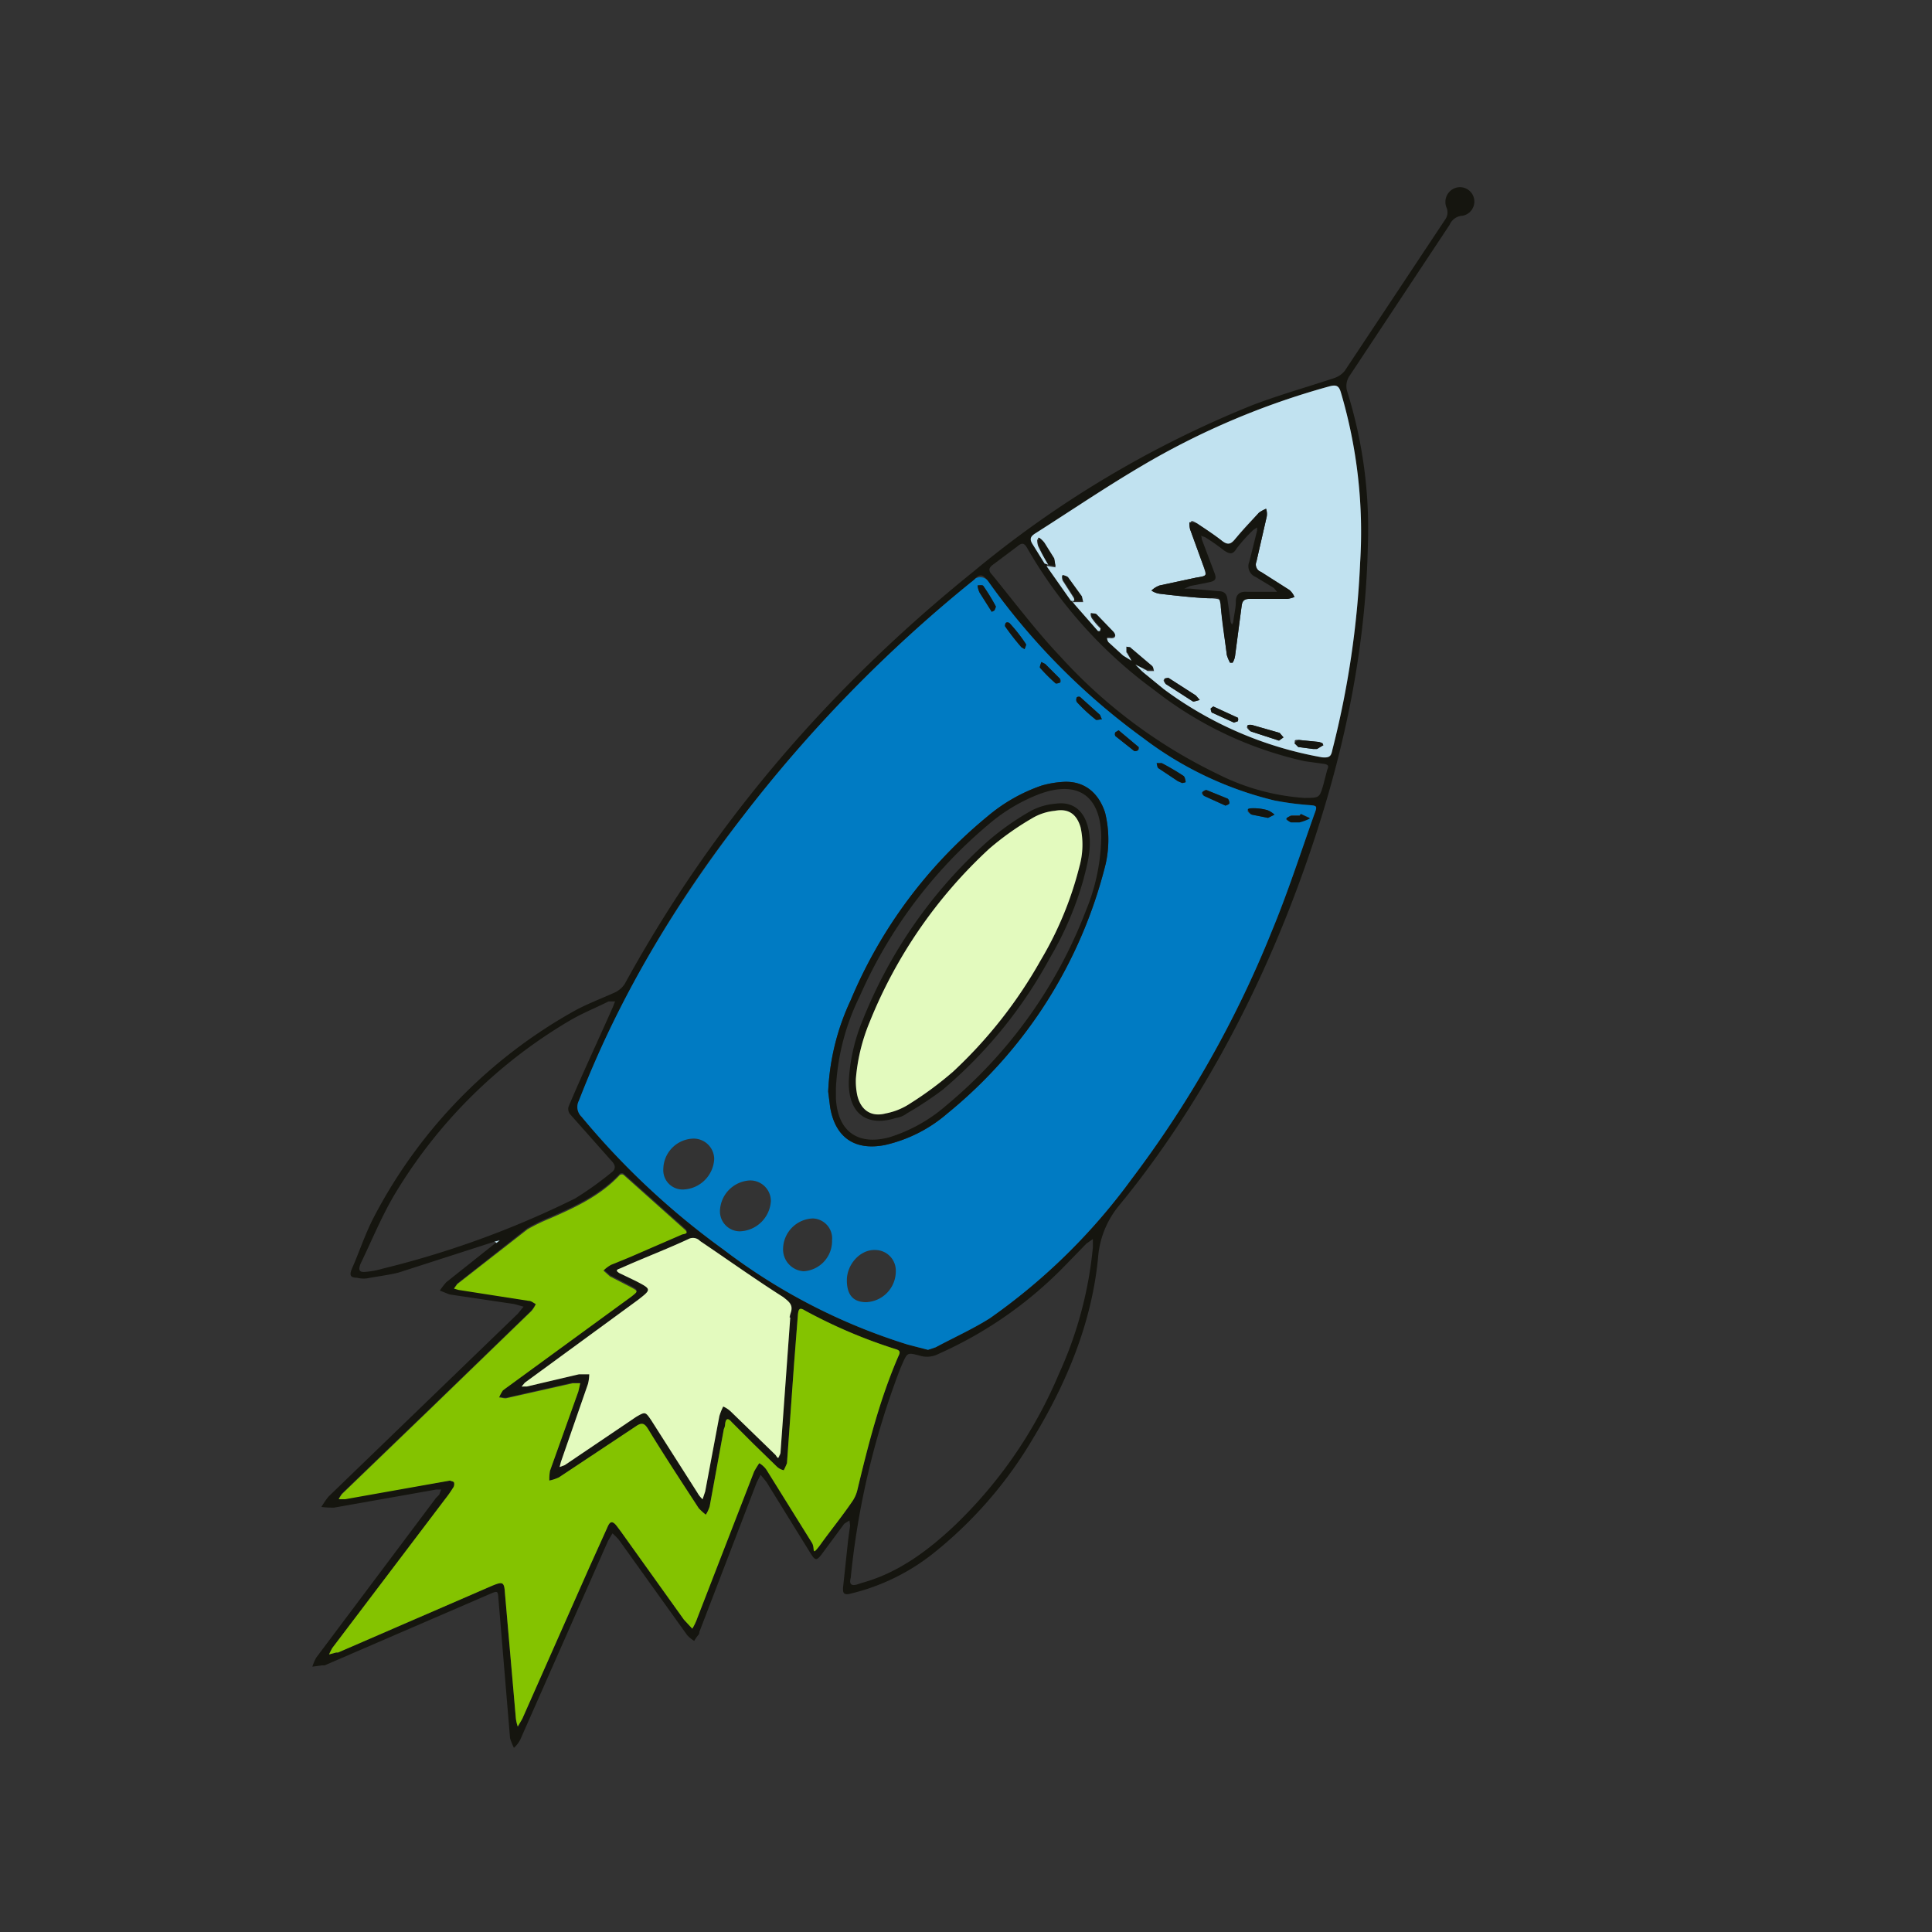 <svg xmlns="http://www.w3.org/2000/svg" viewBox="0 0 300 300"><rect x="0" y="0" width="300" height="300" fill="#333333" stroke="none"/><path d="m76.8 192.8-14.9 4.8c-1.6.4-3.3.6-4.9.9a4.2 4.2 0 0 1-1.6-.1c-1.1 0-1.1-.5-.8-1.3 1.2-2.7 2.1-5.5 3.4-8a77.8 77.8 0 0 1 31.5-32.3c1.9-1 4-1.8 6-2.7a3.8 3.8 0 0 0 1.5-1.3c13.7-25 31.9-46.1 54.1-64a163.2 163.2 0 0 1 43.4-25.9c4.2-1.6 8.5-2.8 12.7-4.2a3.6 3.6 0 0 0 1.6-1.1l15.6-23.5a1.9 1.9 0 0 0 .2-1.9 2.3 2.3 0 0 1 1.7-3.1 2.2 2.2 0 1 1 .8 4.4 2.3 2.3 0 0 0-2 1.4l-15.5 23.4a2.8 2.8 0 0 0-.4 2.5 71.5 71.5 0 0 1 3.2 23.9c-.4 18.4-4.6 36.1-11 53.3s-15.6 34.6-27.8 49.4a14.4 14.4 0 0 0-3.1 8c-1 10-4.8 19.2-10 27.8a64.9 64.9 0 0 1-15.7 18.1 32.9 32.9 0 0 1-12.9 6.2c-1 .2-1-.3-1-.9l.8-7.5.3-2.2-.1-.8-.8.5-3.4 4.6c-.9 1.2-1.1 1.2-1.9-.1l-6.8-11-.9-1.1-.6 1.2-8.9 23.2a.8.8 0 0 1-.1.4 6.1 6.1 0 0 0-.7 1 4.8 4.8 0 0 1-1.1-.9l-10.6-14.8a9.4 9.4 0 0 0-1-1l-.7 1.2-13.6 30.8a4.1 4.1 0 0 1-1 1.3 9.4 9.4 0 0 1-.6-1.5l-1.8-21.6c-.1-1.3-.1-1.3-1.3-.8l-25.7 11.1H50l-1.5.2a8.4 8.4 0 0 1 .6-1.4l18.6-24.8.5-.5.3-.8h-.8l-15.8 2.8a14.1 14.1 0 0 1-2-.1 15.3 15.3 0 0 1 1.1-1.6L80.4 204l.9-1.1-1.4-.4-10.1-1.5-1.5-.6a11.3 11.3 0 0 1 1-1.3l7.8-6.2.5-.4Zm100.9-88.9-1.4-.7 1.1 1.1 3.3 2.7a58.2 58.2 0 0 0 24.6 10.6c1.2.1 1.4-.2 1.6-1.2a142 142 0 0 0 4.3-29 76.4 76.4 0 0 0-3-26.5c-.3-1-.7-1.2-1.8-.9a119.4 119.4 0 0 0-29.2 12.4c-5.6 3.3-10.9 6.9-16.4 10.4-.8.5-1 1-.4 1.8l1.8 2.9.6.2h-.3l3.8 5.4h.5a.7.7 0 0 0-.1-.5l-1.6-2.5c-.5-.9 0-.6 0-1s.7.2.8.4l2.1 2.9.2.9h-1.4l.1.4 3.6 4.1h.3l.1-.4a9.3 9.3 0 0 1-1.3-1.5c-.2-.2-.1-.6-.1-.9s.6 0 .8.2l2.6 2.7c.5.6.3 1.1-.5 1h-.5a1.4 1.4 0 0 0 .2.6l2.3 2.1 1.3.8-.7-1.2-.1-.1v-.9c.2.1.6 0 .7.2l3.3 2.8c.2.2.2.5.3.8h-1Zm-33.6 105.7 1.2-.4c2.8-1.5 5.7-2.8 8.4-4.5a94 94 0 0 0 22-21.6 166.6 166.6 0 0 0 21.7-38.3c2.5-6 4.5-12.2 6.7-18.4.5-1.3.4-1.3-1-1.4a46.3 46.3 0 0 1-5.2-.7 55 55 0 0 1-20.4-9.7 105.3 105.3 0 0 1-24.1-24.4c-.7-.9-1.2-1.2-2-.3s-.4.3-.6.5a217.2 217.2 0 0 0-35.4 36.3 175.4 175.4 0 0 0-25.5 44.2 2.1 2.1 0 0 0 .4 2.5 119.3 119.3 0 0 0 22 20.6 92.2 92.2 0 0 0 28.7 14.8Zm-74.2 20.3c.1.1.5.1.6.3a1 1 0 0 1-.2.9 17.7 17.7 0 0 1-1.2 1.7l-17.5 23.1a9.3 9.3 0 0 0-.5 1l1.1-.3h.3l24-10.4c1.5-.6 1.8-.6 1.9 1.1l1.7 19.5a6.1 6.1 0 0 0 .3 1.3l.7-1.2 10.4-23.5 2.8-6.2c1-2 .8-1.1 1.5-.2l.6.8 9.8 13.7 1.3 1.4a8.9 8.9 0 0 0 .8-1.7l8.8-22.7a14.8 14.8 0 0 1 .8-1.3 3.6 3.6 0 0 1 1.1 1l7.1 11.4c.5.9.8 1.1 1.4.1s3.3-4.3 4.8-6.5a5.3 5.3 0 0 0 .8-1.7c1.7-7.1 3.5-14.2 6.4-20.9.3-.6.3-.9-.4-1.1a79.7 79.7 0 0 1-14.1-6c-.8-.5-1-.3-1.1.6l-.6 7.7-1.1 15.4a11.7 11.7 0 0 1-.5 1.1 2.3 2.3 0 0 1-1-.5l-3.7-3.6-3.4-3.4c-.6-.7-.9-.5-1 .3a1.9 1.9 0 0 1-.2.8l-2.2 12a5.2 5.2 0 0 1-.6 1.3 10 10 0 0 1-1.1-1c-2.6-4-5.3-8.1-7.8-12.2-.6-1-1-1.2-2-.5l-11.9 7.9a6.6 6.6 0 0 1-1.5.5 7.6 7.6 0 0 1 .1-1.5l4.4-12.4.3-1.3h-1.2L78.7 217c-.4.1-.8-.1-1.2-.1a6 6 0 0 1 .6-1.1l.4-.3 19.6-14.4c1-.8 1-.8-.1-1.4l-3.3-1.7-1-.9a5.4 5.4 0 0 1 1.2-.9l2.7-1.1 8.3-3.6c.3-.1 1.2-.1.4-.8l-9.4-8.4a.5.5 0 0 0-.7 0c-3 3.2-6.9 5-10.8 6.7a28.5 28.5 0 0 0-3.5 1.7L71 199.3l-.5.7.7.2 10.9 1.7c.4 0 .7.3 1.1.5a4.1 4.1 0 0 1-.7 1.1l-15.7 15.2-13.7 13.2a5.6 5.6 0 0 0-.5.8h1l7.3-1.3Zm52.8-25.2.1-.9c.1-.3-.3-1.7-1.2-2.4-4.4-2.8-8.6-5.8-12.9-8.7a1.5 1.5 0 0 0-1.8-.3c-3 1.4-6.1 2.6-9.1 3.9l-1.6.7c-.6.2-.5.4 0 .7l2.5 1.2c2.5 1.3 2.5 1.3.3 3l-17.5 12.8-.5.6h.8l8.1-1.9h1.6a6.8 6.8 0 0 1-.2 1.5L87.1 227l-.2.8.8-.3 11.1-7.5c1.4-.8 1.4-.8 2.3.5l7.2 11.3a3.9 3.9 0 0 0 .8 1l.4-1.2 2.2-11.7a9.4 9.4 0 0 1 .6-1.5 4.3 4.3 0 0 1 1.3.9l6.8 6.6.5.4c.1.2.3-.5.3-.8Zm9.4 40.3c-.3 1.1.2 1.3 1.1 1l.6-.2c5.5-1.5 10-4.8 14.1-8.6a70.3 70.3 0 0 0 16.5-23.8 61.3 61.3 0 0 0 5.3-19.7v-1.3l-1 .7-3.4 3.5a62.9 62.9 0 0 1-19.5 13.6 3.9 3.9 0 0 1-3 .3c-1.9-.5-1.9-.5-2.7 1.3l-.3.7a125.2 125.2 0 0 0-7.7 32.5Zm-75.4-47.5a12.8 12.8 0 0 0 2.7-.5 144.7 144.7 0 0 0 29.9-10.9 52.3 52.3 0 0 0 5.6-4c.7-.5.8-1.1 0-1.9l-6.3-7.1a1.3 1.3 0 0 1-.3-1.3c2.2-5.2 4.6-10.3 6.9-15.5l.3-.8h-1c-2 1-4 1.8-5.9 2.9a77.6 77.6 0 0 0-27.4 27.2c-2 3.4-3.5 7.1-5.2 10.6-.3.8-.4 1.4.7 1.3Zm145.8-73.6c2.4 0 2.4 0 3-2.1l.6-2.3c.3-.6.1-.8-.6-.9l-2.9-.4a58.2 58.2 0 0 1-23.3-11 71 71 0 0 1-19.8-22.1c-.5-.9-.9-.8-1.6-.2l-3.6 2.7c-.9.6-.8 1.1-.2 1.7 3.5 4.3 6.8 8.7 10.6 12.7a79.5 79.5 0 0 0 24.4 18.2 35 35 0 0 0 13.4 3.7Z" fill="#15150f"/><path d="m76.8 192.8.8-.2-.5.4Z" fill="#c1e2f0"/><path d="m144.1 209.6-3.1-.8a92.2 92.2 0 0 1-28.7-14.8 119.3 119.3 0 0 1-22-20.6 2.1 2.1 0 0 1-.4-2.5c6.2-16.1 15-30.6 25.5-44.2a217.2 217.2 0 0 1 35.4-36.3l.6-.5c.1-.2 1.3-.6 2 .3a105.3 105.3 0 0 0 24.1 24.4 55 55 0 0 0 20.4 9.7 46.3 46.3 0 0 0 5.2.7c1.4.1 1.5.1 1 1.4-2.2 6.2-4.2 12.4-6.7 18.4a166.6 166.6 0 0 1-21.7 38.3 94 94 0 0 1-22 21.6c-2.7 1.7-5.6 3-8.4 4.5Zm-15.5-40.1.3 2.4c.8 4.8 3.9 6.8 8.5 5.9a22.3 22.3 0 0 0 9.7-4.9 72.4 72.4 0 0 0 24.6-38.8 17.5 17.5 0 0 0-.1-7.9c-1-3.1-3.2-4.9-6.3-4.8a15.1 15.1 0 0 0-3.6.6 26.2 26.2 0 0 0-8.4 4.8 73.8 73.8 0 0 0-21.2 28.5 37.1 37.1 0 0 0-3.5 14.2Zm-22.4 15.2a5 5 0 0 0 4.7-4.7 3.2 3.2 0 0 0-3.2-3.2 4.8 4.8 0 0 0-4.7 4.7 3 3 0 0 0 3.2 3.2Zm23 7.9a3.1 3.1 0 0 0-3-3.4 4.8 4.8 0 0 0-4.6 4.6 3.4 3.4 0 0 0 3.2 3.6 4.7 4.7 0 0 0 4.4-4.8Zm-14.3-1.4a5 5 0 0 0 4.8-4.7 3.2 3.2 0 0 0-3.3-3.2 4.9 4.9 0 0 0-4.6 4.6 3.1 3.1 0 0 0 3.1 3.3Zm24.2 6.2a3.2 3.2 0 0 0-3.2-3.3c-2.3-.1-4.4 2.2-4.4 4.7s1.2 3.4 3 3.4a4.8 4.8 0 0 0 4.6-4.8Zm44.5-75.8.5-.3c0-.1-.1-.6-.3-.8a37.9 37.9 0 0 0-3.4-2h-.8c.1.3.1.7.3.8l3 2Zm-24.5-20.8c.1-.3.3-.7.2-.8a25.1 25.1 0 0 0-2.5-3.2.5.5 0 0 0-.6-.1c-.1.1-.2.5-.1.6a39.2 39.2 0 0 0 2.5 3.2Zm12 10.9-.3-.7-3-2.7c-.1-.2-.6-.1-.6 0a.8.8 0 0 0 0 .7 24.4 24.4 0 0 0 2.9 2.7c.1.2.6 0 1 0ZM154 95l.4-.2c.1-.2.3-.6.2-.7a32.1 32.1 0 0 0-1.9-3.1c-.1-.2-.6-.1-.9-.1a3.5 3.5 0 0 0 .3 1.1l1.9 3Zm19.7 18.4-.5.3a.6.6 0 0 0 0 .6l2.9 2.3c.1.1.4 0 .6-.1s.2-.5.1-.5Zm16.6 11.7c.2-.1.6-.2.6-.4s-.1-.6-.3-.7l-3.2-1.3c-.2-.1-.5.1-.7.3s.1.5.3.6Zm-28.6-22.3c-.1.3-.3.8-.2.9a27.2 27.2 0 0 0 2.4 2.4c.1.1.5 0 .7-.1s.1-.5 0-.6l-2.3-2.3Zm35.2 24.2 1-.5a3.4 3.4 0 0 0-1.1-.7 8.3 8.3 0 0 0-2.2-.3c-.3 0-.5.2-.8.3s.3.6.6.7Zm5.1-.6-.2.2h-1.2c-.3 0-.5.3-.8.5s.5.5.7.5h1.3a7.6 7.6 0 0 0 1.6-.6Z" fill="#007bc3"/><path d="m69.9 229.9-9 1.6-7.3 1.3h-1a5.6 5.6 0 0 1 .5-.8l13.7-13.2 15.7-15.2a4.1 4.1 0 0 0 .7-1.1c-.4-.2-.7-.5-1.1-.5l-10.9-1.7-.7-.2.5-.7 10.9-8.5a28.5 28.5 0 0 1 3.5-1.7c3.9-1.7 7.8-3.5 10.8-6.7a.5.5 0 0 1 .7 0l9.4 8.4c.8.7-.1.7-.4.8l-8.3 3.6-2.7 1.1a5.4 5.4 0 0 0-1.2.9l1 .9 3.3 1.7c1.1.6 1.1.6.1 1.4l-19.6 14.3-.4.3a6 6 0 0 0-.6 1.1c.4 0 .8.2 1.2.1l10.2-2.3h1.2l-.3 1.3-4.4 12.3a7.6 7.6 0 0 0-.1 1.5 6.6 6.6 0 0 0 1.5-.5l11.9-7.9c1-.7 1.4-.5 2 .5 2.5 4.1 5.2 8.2 7.8 12.2a10 10 0 0 0 1.1 1 5.2 5.2 0 0 0 .6-1.3l2.2-12a1.9 1.9 0 0 0 .2-.8c.1-.8.4-1 1-.3l3.4 3.4 3.7 3.6a2.3 2.3 0 0 0 1 .5 11.7 11.7 0 0 0 .5-1.1l1.1-15.4.6-7.7c.1-.9.3-1.1 1.1-.6a79.7 79.7 0 0 0 14.1 6c.7.2.7.5.4 1.1-2.9 6.7-4.7 13.8-6.4 20.9a5.3 5.3 0 0 1-.8 1.7c-1.5 2.2-3.2 4.3-4.8 6.5s-.9.8-1.4-.1l-7.1-11.4a3.6 3.6 0 0 0-1.1-1 14.8 14.8 0 0 0-.8 1.3l-8.8 22.7a8.9 8.9 0 0 1-.8 1.7l-1.3-1.4-9.8-13.7-.6-.8c-.7-.9-1.1-.8-1.5.2l-2.8 6.2-10.4 23.5-.7 1.2a6.1 6.1 0 0 1-.3-1.3l-1.7-19.5c-.1-1.7-.4-1.7-1.9-1.1l-24 10.4h-.3l-1.1.3a9.3 9.3 0 0 1 .5-1l17.5-23.1a17.7 17.7 0 0 0 1.2-1.7 1 1 0 0 0 .2-.9c-.1-.2-.5-.2-.6-.3Z" fill="#84c300"/><path d="m162.8 87.7-.6-.2-1.8-2.9c-.6-.9-.4-1.3.4-1.8 5.5-3.5 10.8-7.1 16.4-10.4A119.4 119.4 0 0 1 206.4 60c1.1-.3 1.5-.1 1.8.9a76.4 76.4 0 0 1 3 26.5 142 142 0 0 1-4.3 29c-.2 1-.4 1.3-1.6 1.2a58.2 58.2 0 0 1-24.6-10.6l-3.3-2.7.3-.4.5.3h1c-.1-.3-.1-.6-.3-.8l-3.3-2.8c-.1-.2-.5-.1-.7-.2v.9l.1.1.7 1.2-1.3-.8-2.3-2.1a1.4 1.4 0 0 1-.2-.6h.5c.8.1 1-.4.5-1l-2.6-2.7c-.2-.2-.5-.1-.8-.2s-.1.7.1.9a9.3 9.3 0 0 0 1.3 1.5l-.1.4h-.3l-3.6-4.1c-1.1-1.4-.1-.2-.1-.4h1.4l-.2-.9-2.1-2.9c-.1-.2-.5-.3-.8-.4s-.2.8 0 1l1.6 2.5a.7.7 0 0 1 .1.5h-.5l-3.8-5.4h.2l1.2.2-.2-1.2-1.5-2.4c-.2-.3-.7-.4-1-.7s-.1.9.1 1.2a26.4 26.4 0 0 0 1.5 2.7Zm28.2 15.2h.4a2.8 2.8 0 0 0 .4-1.2l1-7.6c.1-.8.4-1.1 1.2-1.1h5.9a4.5 4.5 0 0 0 1.1-.3 2.8 2.8 0 0 0-.8-1.1l-4.4-2.8a1.2 1.2 0 0 1-.7-1.6l1.6-7a2.6 2.6 0 0 0-.1-1.2 6 6 0 0 0-1.1.6c-1.2 1.3-2.5 2.6-3.6 4s-1.4 1-2.4.2l-3.6-2.5c-1.2-.8-.8-.1-1.2-.2a3.7 3.7 0 0 0 .1 1.1l2 5.5c.6 1.9.7 1.7-1.1 2l-5.6 1.2a3.5 3.5 0 0 0-1.3.8 2.9 2.9 0 0 0 1.3.5c2.5.3 5.1.6 7.7.7s1.6.5 1.8 1.7l.9 7.1a6.1 6.1 0 0 0 .5 1.2Zm-4.7 5.8-.6-.7-4.2-2.7c-.1-.1-.4.1-.7.2s.1.6.2.7l4.2 2.7c.2.1.6-.1 1.1-.2Zm12.3 6.3.7-.5-.6-.7-4.2-1.2c-.2-.1-.5.1-.8.2s.3.7.6.8Zm-10.2-5.3-.4.3c0 .3.1.7.3.7l3.3 1.5.6-.2c.1-.2.1-.6-.1-.6Zm15.5 6.6h.6l1-.6c-.2-.2-.5-.5-.8-.5l-3-.3c-1-.1-.5.3-.7.5l.6.6Z" fill="#c1e2f0"/><path d="m122.7 204.7-1.5 20.8c0 .3-.2.5-.3.8s-.4-.3-.5-.4l-6.8-6.6a4.3 4.3 0 0 0-1.3-.9 9.4 9.4 0 0 0-.6 1.5l-2.2 11.7-.4 1.2a3.9 3.9 0 0 1-.8-1l-7.2-11.3c-.9-1.3-.9-1.3-2.3-.5l-11.1 7.5-.8.3.2-.8 4.2-12.1a6.8 6.8 0 0 0 .2-1.5h-1.6l-8.1 1.9H81l.5-.6L99 201.9c2.2-1.7 2.2-1.7-.3-3l-2.5-1.2c-.5-.3-.6-.5 0-.7l1.6-.7c3-1.3 6.1-2.5 9.1-3.9a1.5 1.5 0 0 1 1.8.3c4.3 2.9 8.5 5.9 12.9 8.7.9.7 1.6 1.2 1.2 2.4s0 .6-.1.9Z" fill="#e3fabe"/><path d="m177.4 104.3-1.1-1.1 1.4.7Z" fill="#c1e2f0"/><path d="M128.6 169.5a37.1 37.1 0 0 1 3.5-14.2 73.8 73.8 0 0 1 21.2-28.5 26.2 26.2 0 0 1 8.4-4.8 15.1 15.1 0 0 1 3.6-.6c3.1-.1 5.3 1.7 6.3 4.8a17.5 17.5 0 0 1 .1 7.9 72.4 72.4 0 0 1-24.6 38.8 22.3 22.3 0 0 1-9.7 4.9c-4.6.9-7.7-1.1-8.5-5.9l-.3-2.4Zm1.2-.5v1.6c.3 5.1 3.4 7.3 8.3 6a24.6 24.6 0 0 0 8.9-5 73.4 73.4 0 0 0 21.7-30.4 30.8 30.8 0 0 0 2.3-11.3c-.1-6.3-3.6-8.8-9.6-6.6a27.1 27.1 0 0 0-8 4.8 73.4 73.4 0 0 0-19.9 26.6 36.1 36.1 0 0 0-3.7 14.3Zm53.8-47.4-.7-.3-3-2c-.2-.1-.2-.5-.3-.8h.8a37.9 37.9 0 0 1 3.4 2c.2.2.2.5.3.8s-.3.2-.5.3Zm-24.5-20.8-.5-.3a39.2 39.2 0 0 1-2.5-3.2c-.1-.1 0-.5.1-.6a.5.5 0 0 1 .6.1 25.1 25.1 0 0 1 2.5 3.2c.1.1-.1.5-.2.8Zm12 10.9c-.4 0-.9.2-1 0a24.4 24.4 0 0 1-2.9-2.7.8.8 0 0 1 0-.7c0-.1.5-.2.6 0l3 2.7.3.7ZM154 95l-1.9-3a3.5 3.5 0 0 1-.3-1.1c.3 0 .8-.1.9.1a32.1 32.1 0 0 1 1.9 3.1c.1.1-.1.5-.2.7Zm19.7 18.4 3.1 2.6-.1.5c-.1.1-.5.2-.6.1l-2.9-2.3a.6.6 0 0 1 0-.6l.5-.3Zm16.6 11.7-3.3-1.5c-.2-.1-.3-.6-.3-.6s.5-.4.7-.3l3.2 1.3c.2.1.3.5.3.7s-.4.3-.6.4Zm-28.6-22.3.6.3 2.3 2.3v.6c-.1 0-.6.2-.7.1a27.2 27.2 0 0 1-2.4-2.4c-.1-.1.1-.6.2-.9Zm35.2 24.2-2.5-.5c-.3-.1-.4-.4-.6-.7s.5-.3.8-.3a8.3 8.3 0 0 1 2.2.3 3.4 3.4 0 0 1 1.1.7Zm5.1-.6 1.4.7a7.6 7.6 0 0 1-1.6.6h-1.3c-.2 0-.5-.3-.7-.5s.5-.5.8-.5h1.2Zm-11-23.5a6.1 6.1 0 0 1-.5-1.2c-.3-2.4-.7-4.7-.9-7.1s-.5-1.7-1.8-1.7-5.2-.4-7.7-.7a2.9 2.9 0 0 1-1.3-.5 3.5 3.5 0 0 1 1.3-.8l5.6-1.2c1.8-.3 1.8-.3 1.1-2l-2-5.5a3.7 3.7 0 0 1-.1-1.1c.4.1.9 0 1.2.2s2.5 1.6 3.6 2.5 1.6.8 2.4-.2l3.6-4a6 6 0 0 1 1.1-.6 2.6 2.6 0 0 1 .1 1.2l-1.6 7a1.2 1.2 0 0 0 .7 1.6l4.4 2.8a2.8 2.8 0 0 1 .8 1.1 4.5 4.5 0 0 1-1.1.3H194c-.8 0-1.1.3-1.2 1.1l-1 7.6a2.8 2.8 0 0 1-.4 1.2Zm4.2-20.5v-.5l-.6.4a23.5 23.5 0 0 0-2.6 2.9c-.6 1-1.1.8-1.9.3a32.1 32.1 0 0 0-3-2.1l-.6-.2a1.1 1.1 0 0 1 .1.5l2 5.3c.3.8.2 1.2-.8 1.4l-3 .6-.9.4h.9l4.4.4c.9 0 1.3.4 1.4 1.3l.5 3.5.2.4.2-.4c.1-1.1.4-2.1.4-3.2s.6-1.6 1.8-1.5h4.6l-.5-.6-2.8-1.7a1.8 1.8 0 0 1-1-2.4Zm-8.9 26.3c-.5.1-.9.3-1.1.2l-4.2-2.7-.2-.7c-.1-.2.6-.3.7-.2l4.2 2.7.6.7Zm12.3 6.3-4.3-1.4c-.3-.1-.4-.5-.6-.8s.6-.3.8-.2l4.2 1.2.6.7Zm-10.2-5.3 3.7 1.7c.2 0 .2.4.1.6l-.6.2-3.3-1.5c-.2 0-.3-.4-.3-.7Zm15.5 6.6-2.3-.3-.6-.6c.2-.2.5-.5.7-.5l3 .3c1 .2.6.3.8.5l-1 .6Zm-41.1-28.6a26.4 26.4 0 0 1-1.5-2.9c-.2-.3-.1-.8-.1-1.2s.8.4 1 .7l1.5 2.4.2 1.2-1.2-.2Z" fill="#15150f"/><path d="M131.8 167.9a28.6 28.6 0 0 1 2.2-9.6 73.9 73.9 0 0 1 19.3-27.6 41.5 41.5 0 0 1 6.8-4.8 9.8 9.8 0 0 1 3.8-1.1c2.7-.4 4.5 1.1 5.1 3.9s-.1 5.3-.8 8a51.4 51.4 0 0 1-5.2 12.1 71 71 0 0 1-16.6 20.4 54.2 54.2 0 0 1-5.6 3.7 3.6 3.6 0 0 1-1.7.7c-4.4 1.4-7.2-.6-7.3-5.2Zm1.1-.4a10.6 10.6 0 0 0 .2 2.5c.5 2.3 2.1 3.5 4.4 2.9a10.4 10.4 0 0 0 3.9-1.6 53.7 53.7 0 0 0 6.6-4.9 71.2 71.2 0 0 0 13.6-17.3 54.2 54.2 0 0 0 6-14.5 12.6 12.6 0 0 0 .2-6.1c-.6-2.1-1.9-3-4-2.6a8.5 8.5 0 0 0-3.6 1.2 43.9 43.9 0 0 0-6.6 4.7 74.3 74.3 0 0 0-18.6 27 29.1 29.1 0 0 0-2.1 8.7Z" fill="#15150f"/><path d="M132.9 167.5a29.1 29.1 0 0 1 2.1-8.7 74.3 74.3 0 0 1 18.6-27 43.9 43.9 0 0 1 6.6-4.7 8.5 8.5 0 0 1 3.6-1.2c2.1-.4 3.4.5 4 2.6a12.6 12.6 0 0 1-.2 6.1 54.2 54.2 0 0 1-6 14.5 71.2 71.2 0 0 1-13.6 17.3 53.7 53.7 0 0 1-6.6 4.9 10.4 10.4 0 0 1-3.9 1.6c-2.3.6-3.9-.6-4.4-2.9a10.6 10.6 0 0 1-.2-2.5Z" fill="#e3fabe"/></svg>